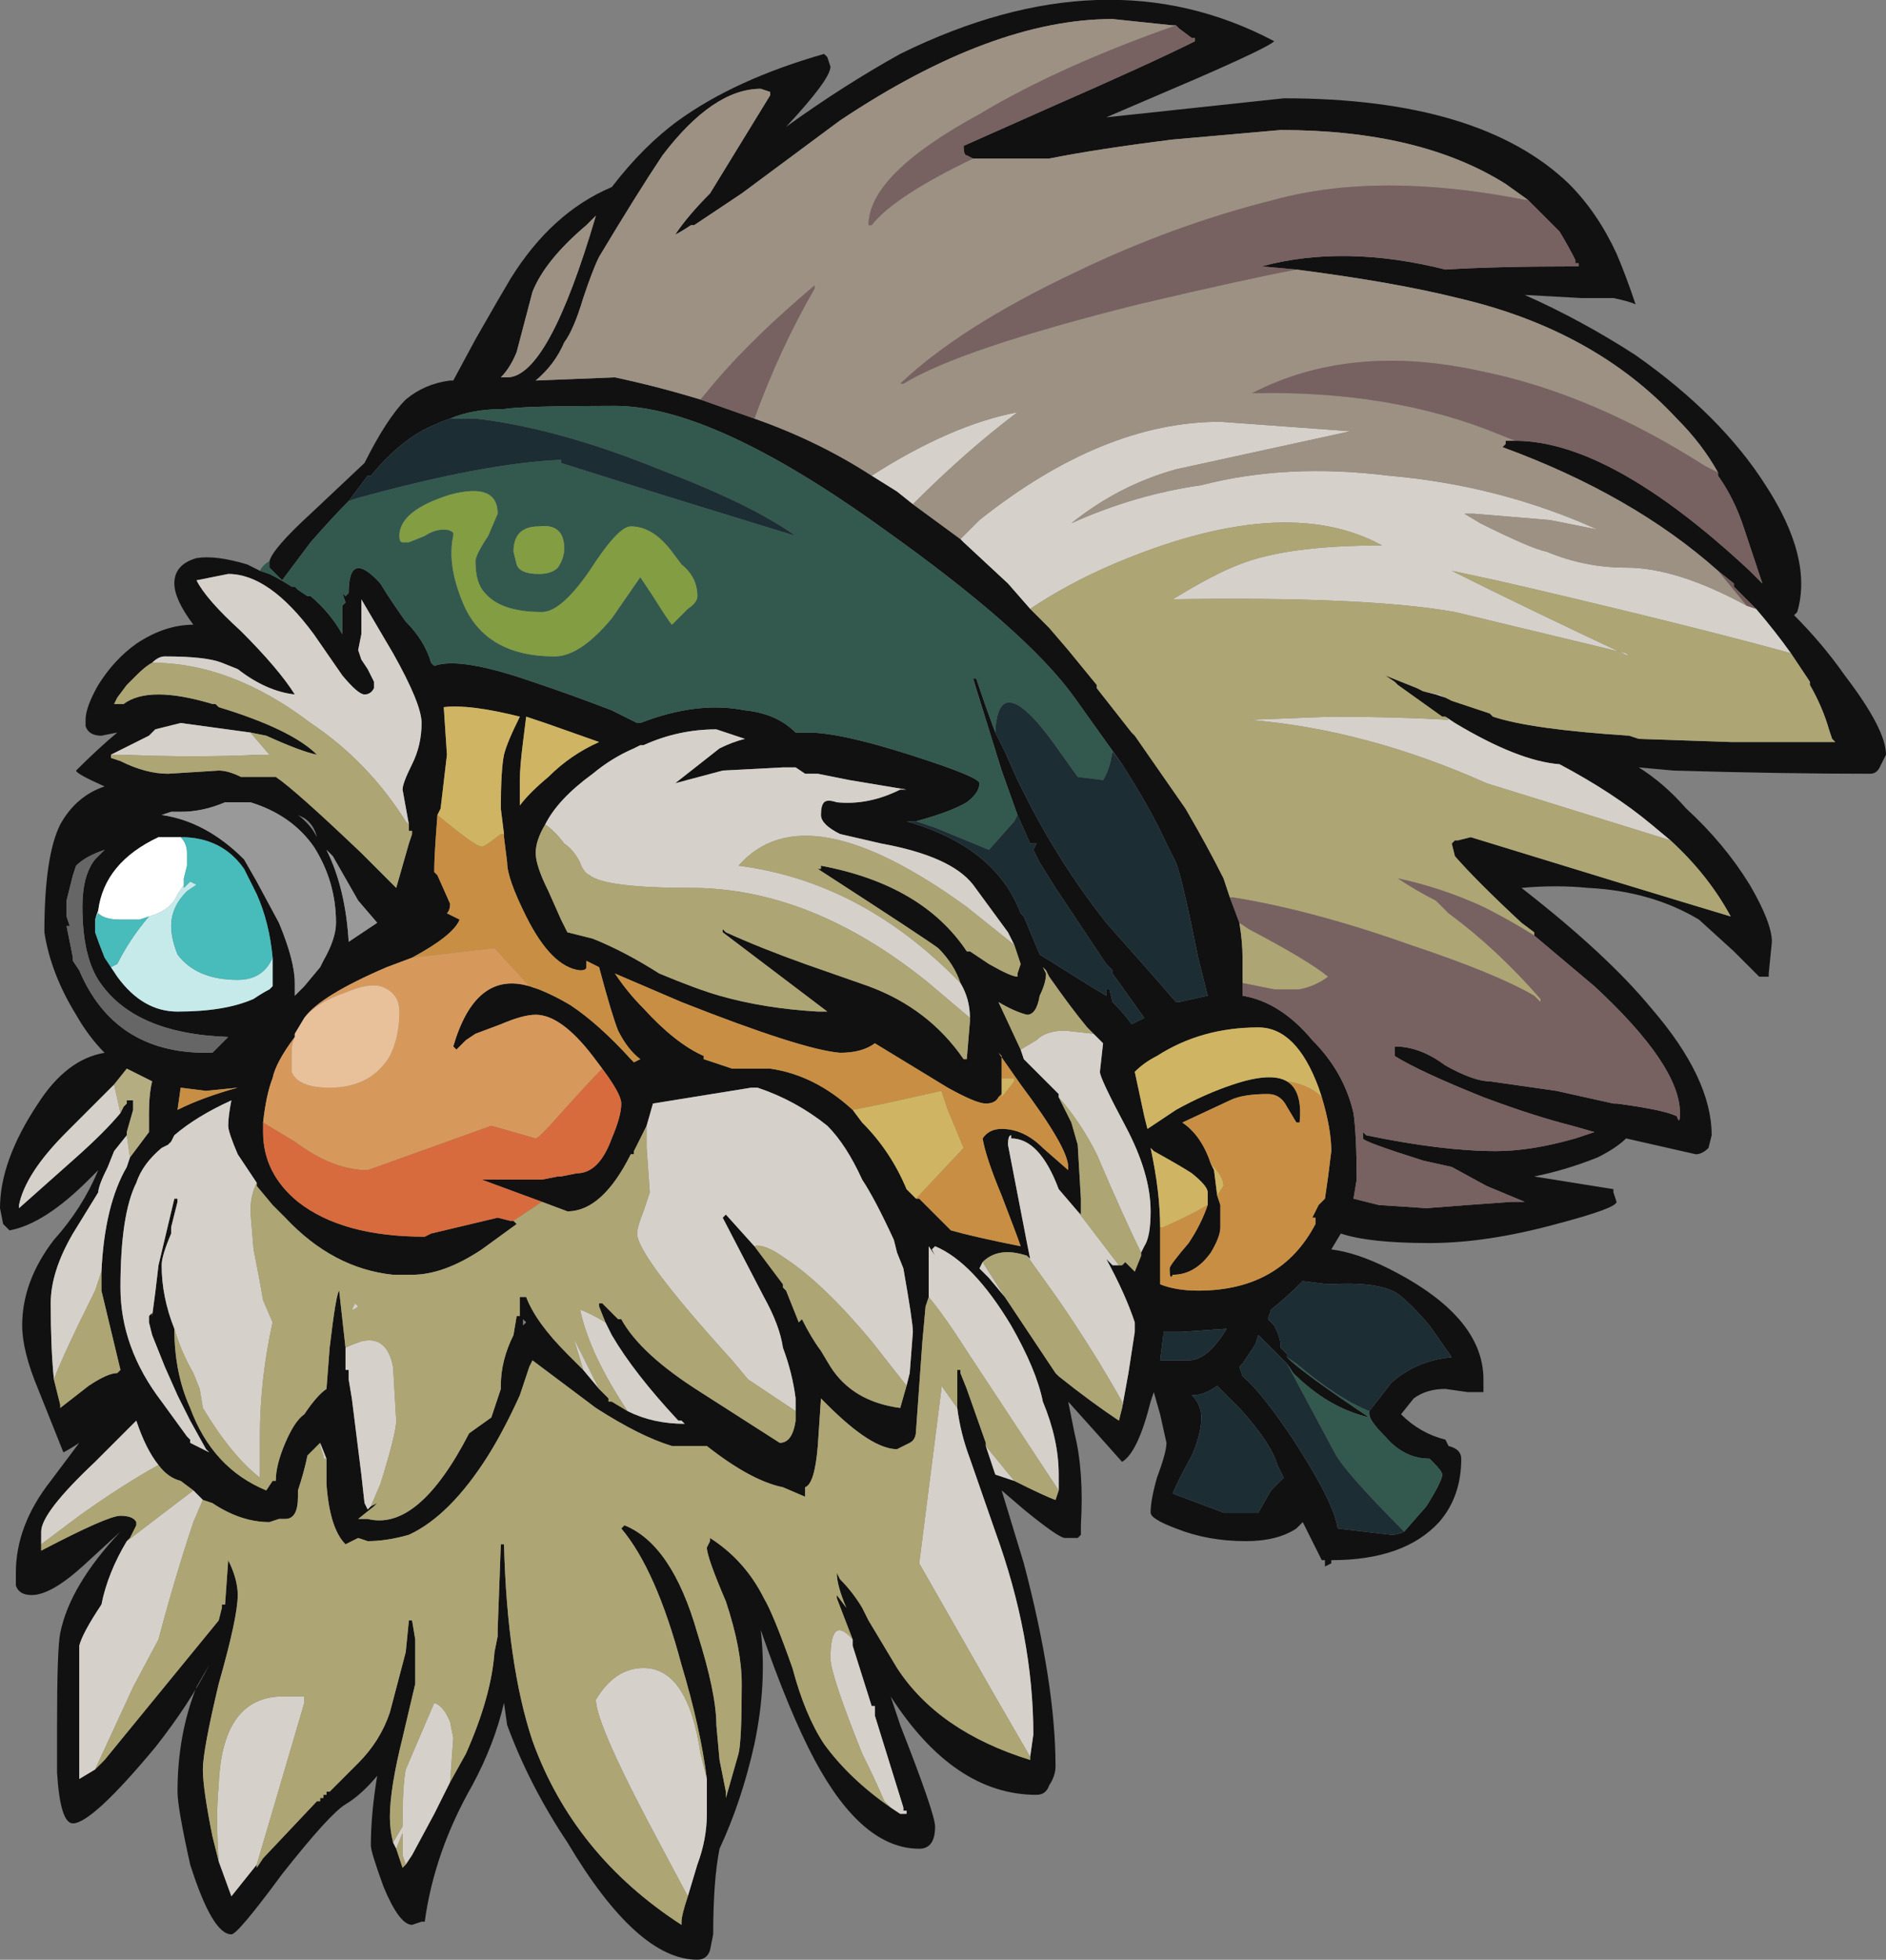 <?xml version="1.0" encoding="UTF-8" standalone="no"?>
<svg xmlns:ffdec="https://www.free-decompiler.com/flash" xmlns:xlink="http://www.w3.org/1999/xlink" ffdec:objectType="shape" height="30.9px" width="29.75px" xmlns="http://www.w3.org/2000/svg">
  <rect width="100%" height="100%" fill="#808080" stroke="none"/>
  <g transform="matrix(1.0, 0.0, 0.0, 1.0, 1.55, 3.65)">
    <path d="M7.7 -0.1 Q7.05 0.45 6.85 0.95 L6.6 1.9 Q6.5 2.15 6.35 2.3 L6.45 2.3 Q7.1 2.3 7.85 -0.25 L7.7 -0.1 M17.0 -3.25 L16.95 -3.25 16.0 -3.35 Q14.1 -3.35 11.7 -1.75 L10.15 -0.6 Q9.7 -0.3 9.4 -0.1 L9.35 -0.1 Q9.2 0.0 9.1 0.05 9.3 -0.25 9.65 -0.6 L10.6 -2.15 10.6 -2.2 10.45 -2.25 Q9.7 -2.25 8.9 -1.2 8.5 -0.6 7.9 0.4 7.8 0.6 7.65 1.05 7.5 1.55 7.35 1.75 7.2 2.1 6.9 2.35 L8.15 2.3 Q8.85 2.45 9.5 2.65 L10.35 2.95 Q11.35 3.3 12.2 3.85 L12.6 4.1 12.85 4.3 13.6 4.85 13.65 4.9 14.35 5.55 14.7 5.95 15.0 6.25 15.3 6.6 15.75 7.15 15.75 7.2 16.3 7.9 16.35 7.95 17.15 9.1 Q17.5 9.7 17.75 10.2 L17.85 10.5 18.0 10.9 Q18.05 11.2 18.05 11.45 L18.05 11.85 18.05 12.05 Q18.65 12.15 19.15 12.75 19.65 13.25 19.8 13.9 19.85 14.25 19.85 14.95 L19.8 15.25 20.2 15.35 20.95 15.4 21.6 15.35 22.3 15.3 22.5 15.3 21.9 15.05 21.35 14.75 20.9 14.65 Q19.95 14.35 19.95 14.3 19.95 14.15 19.95 14.2 L20.0 14.25 Q21.2 14.5 22.05 14.5 22.6 14.5 23.3 14.3 L23.6 14.2 23.25 14.1 Q22.65 13.95 21.85 13.65 20.85 13.25 20.45 13.0 L20.45 12.85 Q20.85 12.85 21.25 13.15 21.7 13.4 21.95 13.4 L23.0 13.55 23.9 13.75 23.95 13.75 Q24.7 13.85 24.9 13.95 24.95 14.1 24.95 13.9 24.95 13.15 23.6 11.9 L22.65 11.1 22.65 11.05 22.45 10.9 Q21.75 10.25 21.4 9.85 L21.35 9.65 21.4 9.6 21.45 9.6 21.65 9.55 Q24.25 10.35 25.75 10.8 25.4 10.15 24.8 9.6 L24.5 9.35 Q23.9 8.85 23.05 8.4 22.4 8.35 21.4 7.75 L21.25 7.65 21.2 7.65 20.5 7.15 20.45 7.1 20.3 7.0 20.8 7.2 20.9 7.25 21.1 7.3 21.25 7.35 21.35 7.4 21.95 7.6 22.0 7.65 Q22.6 7.85 24.15 7.95 L24.3 8.0 25.75 8.05 27.4 8.05 27.35 8.0 27.3 7.85 Q27.2 7.5 27.0 7.15 L27.0 7.1 26.7 6.65 Q26.45 6.3 26.15 5.95 L25.8 5.6 25.8 5.55 25.55 5.35 Q24.2 4.15 22.15 3.4 L22.2 3.35 22.2 3.3 22.35 3.3 Q23.85 3.3 26.05 5.35 L26.25 5.55 25.95 4.65 Q25.8 4.2 25.55 3.85 L25.55 3.8 Q25.3 3.35 24.9 2.95 23.6 1.55 21.45 1.05 20.45 0.8 18.9 0.6 L18.35 0.55 Q19.65 0.2 21.25 0.6 22.05 0.55 23.35 0.55 L23.35 0.5 23.3 0.5 23.3 0.45 Q23.2 0.25 23.05 0.0 22.85 -0.2 22.6 -0.45 L22.55 -0.5 22.2 -0.75 Q20.85 -1.6 18.65 -1.6 L16.95 -1.45 Q15.75 -1.3 15.0 -1.15 L13.8 -1.15 13.7 -1.2 Q13.65 -1.2 13.65 -1.35 L15.0 -1.95 Q16.6 -2.65 17.3 -3.0 L17.3 -3.05 17.25 -3.05 17.05 -3.2 17.0 -3.25 M2.7 5.2 Q2.75 5.0 3.35 4.45 L4.2 3.65 Q4.55 2.95 4.85 2.65 5.15 2.4 5.55 2.35 L5.6 2.35 5.95 1.7 Q6.35 1.0 6.5 0.75 7.15 -0.3 8.1 -0.7 8.6 -1.35 9.15 -1.75 10.05 -2.4 11.45 -2.8 L11.5 -2.75 11.55 -2.6 Q11.55 -2.4 10.85 -1.65 11.75 -2.3 12.65 -2.8 15.9 -4.4 18.55 -3.0 18.45 -2.9 17.3 -2.4 L15.9 -1.8 18.7 -2.1 Q21.8 -2.1 23.2 -0.75 23.65 -0.3 23.95 0.35 24.1 0.7 24.25 1.15 24.15 1.1 23.9 1.05 23.6 1.05 23.5 1.05 L23.4 1.05 22.5 1.0 Q23.4 1.4 24.25 1.95 25.6 2.9 26.3 4.0 27.05 5.15 26.8 6.0 L26.75 6.05 Q27.2 6.5 27.55 7.0 28.2 7.85 28.2 8.25 L28.1 8.45 Q28.05 8.55 27.95 8.55 26.55 8.55 24.85 8.5 L24.3 8.45 Q24.7 8.7 25.05 9.1 25.65 9.65 26.05 10.3 26.4 10.9 26.4 11.2 L26.35 11.7 26.35 11.75 26.2 11.75 25.8 11.35 25.25 10.85 Q24.5 10.4 23.5 10.35 23.0 10.3 22.45 10.35 23.8 11.4 24.5 12.25 25.45 13.35 25.45 14.25 L25.4 14.45 Q25.3 14.55 25.2 14.55 L24.1 14.3 Q23.95 14.45 23.65 14.6 23.15 14.8 22.65 14.9 L23.9 15.1 23.9 15.15 23.95 15.3 Q23.95 15.4 23.0 15.65 21.9 15.95 21.0 15.95 20.05 15.95 19.6 15.8 L19.45 16.05 Q19.85 16.1 20.35 16.35 21.85 17.1 21.85 18.1 21.85 18.35 21.85 18.3 L21.6 18.3 21.25 18.25 Q20.95 18.25 20.75 18.4 L20.55 18.65 Q20.85 18.95 21.25 19.05 L21.3 19.15 Q21.5 19.2 21.5 19.35 21.5 19.95 21.15 20.35 20.6 20.95 19.45 20.95 L19.45 21.0 19.35 21.05 19.35 20.95 19.3 20.95 19.0 20.35 18.9 20.45 Q18.6 20.65 18.1 20.65 17.5 20.65 17.0 20.45 16.6 20.3 16.6 20.2 16.6 20.0 16.7 19.65 16.85 19.25 16.85 19.1 L16.75 18.65 16.65 18.3 16.6 18.45 Q16.4 19.25 16.15 19.4 15.75 18.95 15.3 18.45 L15.4 18.95 Q15.55 19.55 15.5 20.4 L15.5 20.55 15.45 20.6 15.25 20.6 Q15.15 20.6 14.6 20.15 L14.25 19.85 14.6 21.0 Q15.1 22.9 15.1 24.2 15.1 24.35 15.0 24.5 14.95 24.65 14.8 24.65 13.5 24.65 12.5 23.1 L12.65 23.55 Q13.2 24.95 13.2 25.15 13.2 25.5 12.95 25.5 12.05 25.5 11.3 24.1 10.9 23.35 10.45 22.05 10.55 22.9 10.35 23.85 10.15 24.75 9.8 25.5 9.7 26.0 9.7 26.85 L9.65 27.1 Q9.6 27.25 9.45 27.25 8.5 27.25 7.4 25.4 6.8 24.5 6.45 23.55 L6.4 23.2 Q6.25 23.85 5.9 24.5 5.3 25.55 5.15 26.65 L5.1 26.65 4.95 26.7 Q4.75 26.7 4.5 26.1 4.3 25.55 4.3 25.45 4.3 24.95 4.4 24.35 4.15 24.65 3.9 24.8 3.65 24.95 2.9 25.9 2.2 26.85 2.1 26.85 1.8 26.85 1.45 25.75 1.25 24.85 1.25 24.6 1.25 23.7 1.55 22.95 L1.75 22.6 Q1.45 23.2 0.9 23.9 -0.1 25.1 -0.4 25.1 -0.6 25.1 -0.65 24.3 L-0.65 23.55 Q-0.65 22.35 -0.6 22.1 -0.45 21.35 0.35 20.5 L-0.25 21.05 Q-0.75 21.5 -1.05 21.5 -1.25 21.5 -1.3 21.35 L-1.3 21.15 Q-1.3 20.4 -0.75 19.7 L-0.3 19.1 Q-0.45 19.2 -0.55 19.25 L-0.95 18.25 Q-1.2 17.65 -1.2 17.25 -1.2 16.55 -0.7 15.9 -0.25 15.4 0.0 14.8 L-0.15 14.95 Q-0.85 15.65 -1.4 15.75 L-1.5 15.65 -1.55 15.4 Q-1.55 14.65 -0.95 13.75 -0.5 13.05 0.1 12.95 -0.15 12.7 -0.35 12.35 -0.75 11.7 -0.85 11.05 -0.85 9.85 -0.6 9.35 -0.35 8.9 0.1 8.75 -0.35 8.55 -0.35 8.5 0.0 8.15 0.3 7.9 L0.05 7.95 Q-0.15 7.95 -0.2 7.8 L-0.2 7.7 Q-0.2 7.5 0.0 7.15 0.25 6.75 0.6 6.5 1.05 6.2 1.5 6.2 1.2 5.8 1.2 5.55 1.2 5.25 1.55 5.15 1.85 5.1 2.35 5.25 L2.55 5.35 2.7 5.4 Q2.9 5.5 3.05 5.6 L3.1 5.6 3.15 5.65 3.3 5.75 3.35 5.75 Q3.65 6.0 3.85 6.35 L3.85 5.9 3.9 5.85 3.85 5.7 3.9 5.75 3.95 5.7 Q3.95 5.0 4.45 5.55 4.6 5.8 4.85 6.15 5.15 6.45 5.25 6.8 L5.3 6.85 Q5.7 6.7 6.85 7.1 7.45 7.3 8.1 7.55 L8.5 7.75 8.55 7.75 Q9.45 7.4 10.2 7.55 10.7 7.6 11.0 7.9 L11.2 7.9 Q11.7 7.9 12.8 8.25 13.9 8.6 13.9 8.7 13.9 8.85 13.7 9.0 13.45 9.15 12.9 9.3 L12.75 9.3 Q14.15 9.7 14.55 10.75 L14.6 10.8 14.85 11.4 15.65 11.9 15.9 12.05 15.9 11.95 15.95 11.95 16.0 12.15 Q16.2 12.35 16.3 12.5 16.4 12.45 16.5 12.4 L16.0 11.7 16.0 11.65 15.9 11.55 15.1 10.35 14.85 9.95 14.75 9.75 14.8 9.65 14.7 9.65 14.5 9.2 14.25 8.5 13.8 7.05 13.85 7.05 Q14.0 7.5 14.15 7.9 L14.3 8.2 14.5 8.65 14.6 8.85 Q15.15 9.95 15.9 10.9 16.7 11.8 17.0 12.15 L17.05 12.15 17.5 12.05 17.35 11.45 Q17.1 10.2 17.0 9.95 L16.85 9.65 Q16.6 9.1 16.15 8.4 L15.4 7.35 Q14.65 6.3 12.4 4.7 9.7 2.75 8.15 2.75 6.7 2.75 6.4 2.8 5.9 2.8 5.55 2.95 5.4 3.0 5.3 3.05 4.8 3.25 4.3 3.85 L4.25 3.85 3.95 4.25 Q3.7 4.5 3.35 4.9 L2.9 5.5 2.7 5.3 2.7 5.2 M14.45 11.25 L14.35 11.05 13.8 10.3 Q13.45 9.85 12.35 9.65 L11.7 9.5 Q11.4 9.35 11.4 9.2 11.4 9.05 11.45 9.0 11.5 8.95 11.65 9.0 12.15 9.05 12.65 8.8 L12.75 8.8 11.85 8.65 11.35 8.55 11.15 8.55 11.0 8.45 10.8 8.45 9.85 8.5 9.1 8.7 9.8 8.15 Q10.0 8.05 10.2 8.0 9.9 7.9 9.75 7.85 9.15 7.85 8.6 8.1 L8.55 8.1 8.45 8.15 Q8.1 8.3 7.8 8.55 7.25 8.95 7.05 9.35 6.9 9.6 6.9 9.8 6.9 10.0 7.1 10.4 L7.3 10.85 7.4 11.05 7.8 11.15 Q8.3 11.35 8.85 11.7 9.45 11.95 9.8 12.05 10.5 12.25 11.35 12.3 L11.5 12.3 9.85 11.05 Q9.85 10.95 9.85 11.0 L9.9 11.05 Q10.45 11.3 11.15 11.55 L12.15 11.9 Q13.1 12.25 13.65 13.05 L13.7 13.05 13.75 12.45 13.75 12.4 Q13.75 12.1 13.6 11.85 13.5 11.55 13.25 11.3 13.05 11.15 11.35 10.05 L11.4 10.05 11.4 10.0 Q13.0 10.3 13.7 11.35 L13.75 11.35 14.05 11.55 Q14.4 11.75 14.5 11.75 L14.5 11.7 14.55 11.55 14.45 11.25 M12.9 15.25 L12.95 15.25 13.45 15.75 Q13.8 15.85 14.55 16.0 14.5 15.85 14.25 15.2 14.0 14.6 13.95 14.3 14.05 14.15 14.25 14.15 14.6 14.15 14.9 14.45 L15.3 14.8 Q15.3 15.0 15.3 14.75 15.3 14.45 14.55 13.45 L14.2 12.95 14.25 13.0 14.25 13.35 14.25 13.6 14.2 13.65 Q14.15 13.75 14.0 13.75 13.85 13.75 13.4 13.5 L12.25 12.8 Q12.05 12.95 11.7 12.95 11.1 12.9 9.2 12.15 L8.15 11.7 Q8.35 12.0 8.6 12.25 9.1 12.8 9.55 13.0 L9.55 13.05 10.0 13.2 10.6 13.2 Q11.3 13.3 11.9 13.85 L12.05 14.05 Q12.5 14.5 12.75 15.1 L12.9 15.25 M15.6 12.55 Q15.35 12.25 15.0 11.75 L14.95 11.65 14.9 11.6 14.95 11.7 Q14.95 11.85 14.85 12.05 14.8 12.35 14.65 12.35 14.45 12.3 14.2 12.15 L14.55 12.9 14.6 13.05 15.15 13.6 15.15 13.65 15.35 14.05 15.45 14.4 15.5 15.25 15.5 15.5 15.45 15.45 15.15 15.1 Q14.85 14.3 14.4 14.3 L14.4 14.25 Q14.35 14.25 14.35 14.4 L14.65 15.95 14.7 16.2 14.65 16.15 Q14.2 16.0 13.95 16.25 L13.9 16.35 14.05 16.5 14.3 16.8 15.1 18.0 15.15 18.05 Q15.65 18.45 16.1 18.75 L16.15 18.55 16.25 18.0 16.35 17.35 16.35 17.2 Q16.2 16.75 15.9 16.2 L16.0 16.3 16.1 16.3 16.15 16.3 16.2 16.25 16.35 16.4 16.45 16.15 16.45 16.1 16.5 16.0 Q16.6 15.85 16.6 15.45 16.6 14.85 16.2 14.1 15.8 13.35 15.8 13.25 L15.85 12.8 15.6 12.55 M19.3 13.65 L19.25 13.5 Q18.9 12.55 18.3 12.55 17.4 12.55 16.7 13.0 16.5 13.1 16.35 13.25 L16.5 13.95 16.55 14.15 17.0 13.85 Q17.45 13.6 17.9 13.45 18.5 13.25 18.75 13.4 19.0 13.55 18.95 14.05 L18.9 14.05 18.75 13.8 Q18.65 13.6 18.45 13.6 18.05 13.6 17.85 13.7 L17.1 14.05 Q17.4 14.25 17.55 14.7 L17.6 14.8 17.65 15.2 17.7 15.35 17.7 15.7 Q17.7 15.85 17.55 16.1 17.3 16.45 16.95 16.45 16.9 16.55 16.9 16.35 16.9 16.3 17.2 15.95 17.4 15.65 17.5 15.35 L17.5 15.15 Q17.5 15.05 17.25 14.85 17.1 14.75 16.65 14.5 L16.6 14.45 Q16.75 15.15 16.75 15.7 L16.75 16.6 Q17.0 16.7 17.35 16.7 18.65 16.7 19.2 15.65 L19.2 15.55 19.15 15.55 19.25 15.35 19.35 15.25 19.4 14.9 19.45 14.5 Q19.45 14.15 19.3 13.65 M4.9 9.35 L4.8 8.8 Q4.8 8.7 4.95 8.4 5.1 8.1 5.1 7.75 5.1 7.45 4.65 6.65 L4.15 5.8 4.15 6.35 4.1 6.6 4.15 6.75 4.25 6.9 4.35 7.1 4.35 7.2 Q4.3 7.3 4.2 7.3 4.1 7.3 3.85 7.0 L3.4 6.35 Q2.7 5.4 2.05 5.4 L1.55 5.5 Q1.7 5.8 2.25 6.3 2.85 6.9 3.1 7.3 2.65 7.25 2.2 6.9 L1.95 6.8 Q1.7 6.7 1.05 6.7 0.95 6.7 0.85 6.8 0.75 6.85 0.6 7.0 L0.45 7.15 0.3 7.35 0.25 7.45 0.4 7.45 Q0.8 7.15 1.8 7.45 L1.85 7.45 1.9 7.5 Q3.05 7.85 3.45 8.25 3.2 8.2 2.65 7.95 L2.4 7.9 1.3 7.75 0.9 7.85 0.8 7.95 0.2 8.25 0.2 8.3 0.35 8.35 Q0.75 8.55 1.1 8.55 L1.9 8.5 Q2.05 8.5 2.25 8.6 L2.8 8.6 Q3.1 8.8 4.15 9.8 L4.7 10.35 4.9 9.65 4.95 9.5 4.95 9.45 4.9 9.45 4.9 9.35 M6.4 9.5 L6.35 9.1 Q6.35 8.5 6.4 8.25 6.45 8.05 6.65 7.65 5.85 7.45 5.45 7.5 L5.5 8.25 5.4 9.1 5.35 9.2 Q5.3 9.85 5.3 10.05 L5.3 10.1 5.35 10.15 5.55 10.6 Q5.55 10.7 5.5 10.75 L5.7 10.85 Q5.6 11.1 4.95 11.45 L4.55 11.6 Q3.5 12.05 3.25 12.4 L3.1 12.65 3.1 12.7 Q2.8 13.1 2.75 13.35 2.65 13.6 2.6 14.05 L2.6 14.2 Q2.6 14.85 3.15 15.3 3.85 15.85 5.15 15.85 L5.25 15.8 6.3 15.55 6.5 15.6 6.55 15.6 6.6 15.65 6.05 16.05 Q5.45 16.45 4.95 16.45 L4.65 16.45 Q3.7 16.35 2.95 15.55 L2.75 15.35 2.5 15.05 2.5 15.0 2.2 14.55 Q2.05 14.2 2.05 14.1 2.05 13.95 2.1 13.7 1.55 13.95 1.2 14.25 L1.15 14.35 1.1 14.4 1.0 14.45 Q0.7 14.7 0.6 15.0 0.35 15.5 0.35 16.65 0.35 17.6 1.0 18.45 L1.4 19.0 1.45 19.05 1.45 19.1 1.75 19.25 1.7 19.2 1.45 18.75 1.25 18.35 1.05 17.9 0.85 17.4 0.8 17.2 0.8 17.1 0.85 17.05 0.85 17.1 Q0.9 16.75 0.95 16.3 L1.2 15.25 1.25 15.25 1.25 15.3 Q1.2 15.5 1.15 15.7 L1.15 15.8 Q1.0 16.15 1.0 16.3 1.0 16.8 1.2 17.3 1.2 18.0 1.45 18.55 1.8 19.5 2.65 19.85 L2.75 19.7 2.8 19.7 Q2.8 19.45 2.95 19.1 3.1 18.75 3.25 18.65 3.45 18.35 3.6 18.25 L3.65 17.6 Q3.75 16.75 3.8 16.7 L3.9 17.6 3.9 17.95 3.95 17.95 3.95 18.1 4.0 18.4 4.15 19.6 4.2 20.05 4.25 20.15 4.3 20.1 4.4 20.05 4.35 20.1 4.1 20.3 4.25 20.3 Q5.05 20.5 5.85 18.95 L6.2 18.7 6.35 18.25 6.35 18.2 Q6.35 17.8 6.55 17.4 L6.6 17.1 6.65 17.1 6.65 16.8 6.75 16.8 Q6.9 17.2 7.4 17.7 L7.65 17.95 7.9 18.25 8.05 18.4 8.05 18.45 8.1 18.45 8.35 18.6 Q8.75 18.8 9.25 18.8 L9.2 18.75 9.15 18.75 Q8.45 18.0 8.1 17.4 L8.0 17.2 7.9 16.95 7.9 16.9 7.95 16.9 8.2 17.15 8.25 17.15 Q8.55 17.7 9.5 18.3 L10.75 19.1 Q10.95 19.1 11.0 18.75 L11.0 18.6 11.0 18.4 Q10.95 18.0 10.8 17.6 10.75 17.25 10.5 16.8 L9.85 15.55 9.9 15.5 10.35 16.0 10.8 16.6 10.8 16.65 10.85 16.7 Q10.95 16.95 11.05 17.2 L11.1 17.15 Q11.25 17.45 11.4 17.65 L11.55 17.9 Q11.9 18.45 12.65 18.55 L12.75 18.2 12.8 18.0 12.85 17.35 Q12.85 17.2 12.7 16.35 L12.6 16.1 12.55 15.9 Q12.25 15.25 12.05 14.95 11.8 14.4 11.5 14.1 11.0 13.7 10.4 13.5 L10.3 13.5 8.75 13.75 8.65 14.1 8.45 14.5 8.45 14.55 8.4 14.55 Q7.95 15.45 7.4 15.45 L7.0 15.3 6.05 14.95 7.0 14.95 7.25 14.9 7.3 14.9 7.55 14.85 Q7.9 14.85 8.1 14.3 8.25 13.95 8.25 13.75 8.25 13.6 7.95 13.2 L7.8 13.0 Q7.3 12.35 6.9 12.35 6.7 12.35 6.35 12.5 L5.95 12.65 5.8 12.75 5.65 12.9 5.6 12.85 Q5.95 11.65 6.8 11.9 L6.95 11.95 Q7.2 12.05 7.45 12.2 7.9 12.5 8.4 13.05 L8.45 13.1 8.55 13.05 Q8.35 12.9 8.2 12.6 8.1 12.35 7.9 11.6 L7.7 11.5 7.7 11.6 Q7.7 11.65 7.6 11.65 7.15 11.6 6.75 10.8 6.45 10.2 6.45 9.95 L6.4 9.55 6.4 9.5 M3.6 9.75 Q3.9 10.35 3.95 11.2 L4.4 10.9 4.1 10.55 3.7 9.85 3.6 9.75 M3.25 9.25 L3.15 9.2 Q3.35 9.35 3.45 9.55 3.4 9.35 3.25 9.25 M1.2 9.15 L1.15 9.15 1.0 9.2 Q1.7 9.3 2.3 9.9 L2.5 10.25 2.85 10.9 Q3.1 11.5 3.1 11.85 L3.1 12.05 3.25 11.9 3.5 11.6 3.55 11.5 Q3.75 11.15 3.75 10.9 3.75 10.25 3.4 9.7 3.05 9.2 2.4 9.0 L2.0 9.0 Q1.65 9.15 1.3 9.15 L1.2 9.15 M1.3 9.55 L0.95 9.55 Q0.1 9.95 0.0 10.7 L-0.05 10.85 -0.05 11.05 Q0.0 11.2 0.1 11.45 L0.3 11.75 Q0.7 12.3 1.25 12.3 2.0 12.3 2.45 12.1 2.6 12.0 2.7 11.95 L2.75 11.9 2.75 11.45 Q2.7 10.9 2.5 10.45 L2.3 10.05 Q1.95 9.55 1.3 9.55 M0.35 13.9 L0.4 13.8 0.45 13.75 0.45 13.7 0.55 13.7 0.55 13.85 0.45 14.2 0.45 14.25 0.25 14.5 0.15 14.75 Q0.0 15.05 0.0 15.15 L-0.4 15.8 Q-0.75 16.4 -0.75 16.9 -0.75 17.6 -0.7 18.1 L-0.6 18.5 -0.6 18.55 -0.15 18.2 Q0.15 18.0 0.3 18.0 L0.35 17.95 0.05 16.7 0.05 16.4 Q0.1 15.35 0.45 14.75 L0.5 14.6 0.8 14.2 0.8 13.9 Q0.8 13.6 0.85 13.4 L0.45 13.2 0.25 13.45 -0.5 14.2 Q-1.15 14.85 -1.25 15.35 L-1.25 15.4 -0.35 14.6 Q0.1 14.2 0.35 13.9 M0.3 18.0 L0.3 18.0 M1.25 13.85 Q1.65 13.65 2.2 13.5 L1.7 13.55 1.3 13.5 1.25 13.85 M1.8 12.95 L2.05 12.7 Q0.55 12.65 0.0 11.8 -0.25 11.4 -0.25 10.65 -0.25 10.15 -0.05 9.9 L0.1 9.75 Q-0.2 9.85 -0.35 10.0 L-0.4 10.15 -0.5 10.55 -0.5 10.6 -0.5 10.8 -0.45 10.95 -0.5 10.95 -0.4 11.45 -0.4 11.5 -0.3 11.65 Q0.25 12.95 1.7 12.95 L1.8 12.95 M6.75 7.65 L6.7 8.05 Q6.65 8.45 6.65 8.65 L6.65 9.05 Q6.8 8.85 7.1 8.6 7.45 8.25 7.9 8.05 L7.05 7.75 6.75 7.65 M6.7 17.15 L6.7 17.25 6.75 17.2 6.7 17.15 M13.1 16.8 L13.05 16.95 13.0 17.5 12.9 18.9 Q12.9 19.05 12.8 19.1 L12.6 19.2 Q12.2 19.2 11.5 18.5 L11.4 18.4 11.35 19.15 Q11.3 19.75 11.15 19.8 L11.15 19.95 10.8 19.8 Q10.3 19.7 9.6 19.15 L9.05 19.15 Q8.55 19.0 7.85 18.55 L6.85 17.8 6.8 17.9 6.65 18.35 Q6.4 18.9 6.15 19.3 5.55 20.25 4.9 20.55 4.55 20.65 4.25 20.65 L4.1 20.6 3.9 20.7 Q3.65 20.45 3.6 19.75 L3.6 19.35 3.5 19.1 3.5 19.15 3.5 19.1 3.3 19.3 Q3.25 19.55 3.15 19.85 L3.15 19.95 Q3.15 20.3 2.95 20.3 L2.85 20.3 2.7 20.35 Q2.25 20.35 1.8 20.05 L1.65 20.0 1.5 19.85 1.3 19.7 Q1.1 19.65 0.95 19.45 0.75 19.2 0.6 18.75 L-0.05 19.4 Q-0.9 20.2 -0.9 20.5 L-0.9 20.7 -0.9 20.8 Q0.15 20.25 0.35 20.25 0.55 20.25 0.6 20.35 L0.6 20.4 0.5 20.6 0.45 20.65 Q0.15 21.15 0.05 21.65 -0.25 22.1 -0.3 22.3 L-0.3 24.4 -0.05 24.25 0.1 24.1 1.9 21.9 1.95 21.7 1.95 21.65 2.0 21.65 2.05 20.95 Q2.2 21.25 2.2 21.5 2.2 21.85 1.9 22.9 1.65 23.95 1.65 24.25 1.65 24.55 1.8 25.3 L1.9 25.7 2.1 26.25 2.5 25.75 2.5 25.8 2.6 25.65 3.45 24.75 3.5 24.75 3.5 24.7 3.55 24.7 3.55 24.65 3.6 24.65 3.6 24.6 3.65 24.6 4.1 24.15 Q4.45 23.8 4.6 23.35 L4.85 22.4 4.9 21.9 4.95 21.9 5.0 22.2 5.0 22.9 4.8 23.75 Q4.6 24.55 4.6 25.0 4.6 25.2 4.65 25.4 L4.7 25.5 4.8 25.8 4.85 25.75 4.95 25.6 5.3 24.95 5.55 24.45 5.8 24.0 Q6.2 23.1 6.25 22.4 L6.3 22.15 6.3 22.05 6.35 20.7 6.4 20.7 Q6.45 22.6 6.85 23.8 7.5 25.6 9.2 26.7 L9.2 26.65 Q9.2 26.55 9.3 26.25 L9.45 25.75 Q9.6 25.35 9.6 24.95 L9.6 24.4 Q9.5 23.6 9.2 22.6 8.8 21.1 8.25 20.45 L8.3 20.4 Q9.05 20.7 9.45 22.1 9.75 23.05 9.75 23.55 L9.8 24.1 9.9 24.6 9.9 24.7 Q10.0 24.35 10.1 24.0 10.15 23.8 10.15 22.9 10.15 22.35 9.9 21.6 9.6 20.9 9.6 20.75 L9.65 20.65 9.65 20.6 Q10.2 20.95 10.5 21.55 10.65 21.8 10.95 22.65 11.15 23.4 11.45 23.85 11.85 24.4 12.5 24.85 L12.65 24.95 12.75 24.95 12.75 24.9 12.7 24.9 12.7 24.85 12.25 23.4 12.25 23.25 12.2 23.25 11.9 22.3 11.9 22.2 11.65 21.55 11.65 21.5 11.8 21.7 Q11.65 21.35 11.65 21.15 L11.7 21.25 Q11.9 21.45 12.05 21.7 L12.15 21.9 12.6 22.65 Q13.25 23.65 14.7 24.1 L14.7 24.05 14.75 23.7 Q14.75 22.15 14.15 20.5 L13.75 19.35 Q13.6 18.95 13.55 18.55 L13.55 17.95 13.6 17.95 13.6 18.0 13.7 18.25 14.0 19.1 14.0 19.15 14.15 19.6 14.45 19.7 Q14.95 19.95 15.1 20.0 L15.15 19.85 15.15 19.6 Q15.15 19.05 14.9 18.45 14.8 17.95 14.4 17.25 13.8 16.25 13.2 16.0 L13.15 16.05 13.2 16.15 13.1 16.0 13.1 16.8 M20.05 18.6 L20.4 18.15 Q20.8 17.8 21.35 17.75 L21.0 17.25 Q20.7 16.9 20.5 16.75 20.2 16.55 19.4 16.6 L19.0 16.55 Q18.75 16.8 18.5 17.0 L18.45 17.15 18.55 17.25 Q18.65 17.45 18.65 17.55 L18.65 17.6 18.75 17.7 18.75 17.75 Q19.0 18.0 20.05 18.7 19.4 18.55 18.85 18.0 L18.75 17.85 18.3 17.4 18.25 17.55 18.05 17.85 18.0 17.9 18.05 18.05 Q18.35 18.3 18.85 19.05 19.5 20.05 19.55 20.45 L20.4 20.55 Q20.5 20.55 20.6 20.5 L20.95 20.1 Q21.2 19.7 21.2 19.6 21.2 19.55 21.05 19.4 L21.0 19.35 Q20.6 19.35 20.3 19.0 20.05 18.75 20.05 18.65 L20.05 18.6 M17.65 18.2 Q17.45 18.35 17.25 18.35 17.4 18.5 17.4 18.7 17.4 18.95 17.25 19.3 17.0 19.75 16.95 19.9 L17.75 20.2 18.3 20.2 18.5 19.85 18.7 19.65 18.6 19.45 Q18.5 19.1 18.0 18.55 L17.65 18.2 M16.8 17.4 L16.75 17.8 17.2 17.8 Q17.5 17.8 17.8 17.3 L17.1 17.35 16.8 17.35 16.8 17.4" fill="#111111" fill-rule="evenodd" stroke="none"/>
    <path d="M2.55 5.35 Q2.6 5.25 2.7 5.2 L2.7 5.3 2.9 5.5 3.35 4.9 Q3.7 4.5 3.95 4.25 L4.1 4.2 Q6.1 3.65 7.3 3.6 L7.3 3.65 9.05 4.2 11.0 4.8 Q10.3 4.3 8.85 3.75 7.25 3.1 5.95 2.95 L5.55 2.95 Q5.9 2.8 6.4 2.8 6.7 2.75 8.15 2.75 9.7 2.75 12.4 4.7 14.65 6.3 15.4 7.35 L16.15 8.4 16.0 8.2 Q15.95 8.5 15.85 8.65 L15.45 8.6 15.2 8.25 Q14.2 6.8 14.15 7.9 14.0 7.5 13.85 7.05 L13.8 7.05 14.25 8.5 14.5 9.2 14.45 9.3 14.05 9.75 13.2 9.4 12.9 9.3 Q13.45 9.15 13.7 9.0 13.9 8.85 13.9 8.7 13.9 8.6 12.8 8.25 11.7 7.9 11.2 7.9 L11.0 7.9 Q10.7 7.6 10.2 7.55 9.45 7.4 8.55 7.75 L8.5 7.75 8.1 7.55 Q7.45 7.3 6.85 7.1 5.7 6.7 5.3 6.85 L5.25 6.8 Q5.15 6.45 4.85 6.15 4.6 5.8 4.45 5.55 3.95 5.0 3.95 5.7 L3.9 5.75 3.85 5.7 3.9 5.85 3.85 5.9 3.85 6.35 Q3.65 6.0 3.35 5.75 L3.3 5.75 3.15 5.65 3.1 5.6 3.05 5.6 Q2.9 5.5 2.7 5.4 L2.55 5.35 M6.15 4.8 L6.3 4.45 Q6.3 3.95 5.55 4.15 4.75 4.4 4.75 4.8 4.75 4.9 4.8 4.9 L4.9 4.9 5.15 4.8 Q5.3 4.7 5.45 4.7 5.55 4.7 5.6 4.75 L5.6 4.8 Q5.5 5.25 5.75 5.85 6.1 6.7 7.2 6.7 7.6 6.7 8.1 6.1 L8.55 5.45 8.75 5.75 Q9.0 6.15 9.05 6.2 L9.3 5.95 Q9.45 5.85 9.45 5.75 9.45 5.45 9.2 5.25 L9.05 5.05 Q8.75 4.65 8.4 4.65 8.2 4.65 7.75 5.35 7.3 6.0 7.0 6.0 6.35 6.0 6.1 5.7 5.95 5.55 5.95 5.2 5.95 5.1 6.15 4.8 M7.25 5.3 Q7.35 5.15 7.35 5.0 7.35 4.6 6.95 4.65 6.55 4.65 6.55 5.05 L6.6 5.25 Q6.65 5.4 6.95 5.4 7.15 5.4 7.25 5.3 M18.75 17.75 L18.9 17.85 Q19.55 18.4 20.05 18.6 L20.05 18.65 Q20.05 18.75 20.3 19.0 20.6 19.35 21.0 19.35 L21.05 19.4 Q21.2 19.55 21.2 19.6 21.2 19.7 20.95 20.1 L20.6 20.5 Q19.65 19.55 19.5 19.25 L18.75 17.85 18.85 18.0 Q19.4 18.55 20.05 18.7 19.0 18.0 18.75 17.75" fill="#33594e" fill-rule="evenodd" stroke="none"/>
    <path d="M12.2 3.85 Q13.45 3.05 14.5 2.85 13.7 3.45 12.85 4.3 L12.6 4.1 12.2 3.85 M13.6 4.85 L13.9 4.55 Q15.85 3.0 17.7 3.0 L19.75 3.15 17.0 3.75 Q16.1 4.0 15.35 4.6 16.35 4.15 17.4 4.0 18.75 3.65 20.35 3.85 22.1 4.0 23.65 4.7 L22.9 4.55 21.7 4.45 21.55 4.45 21.8 4.6 Q22.6 5.0 22.85 5.05 23.45 5.3 24.1 5.3 24.9 5.3 26.0 5.9 L26.15 5.95 Q26.45 6.3 26.7 6.65 25.25 6.25 22.7 5.65 L22.05 5.5 21.35 5.35 Q22.55 5.95 24.15 6.7 L24.1 6.65 21.4 6.0 Q20.0 5.75 16.9 5.8 L16.95 5.8 Q17.6 5.4 18.0 5.25 18.75 4.95 20.25 4.95 18.7 4.1 16.0 5.25 15.3 5.55 14.7 5.95 L14.35 5.55 13.65 4.9 13.6 4.85 M21.25 7.35 L21.1 7.3 20.9 7.25 21.15 7.3 21.25 7.35 M21.25 7.65 L21.4 7.75 Q22.4 8.35 23.05 8.4 23.9 8.85 24.5 9.35 L24.8 9.6 21.9 8.7 Q20.0 7.85 18.15 7.7 L19.45 7.65 Q20.45 7.65 21.3 7.7 L21.25 7.65 M7.05 9.35 Q7.25 8.95 7.8 8.55 8.1 8.3 8.45 8.15 L8.55 8.1 8.6 8.1 Q9.15 7.85 9.75 7.85 9.9 7.9 10.2 8.0 10.0 8.05 9.8 8.15 L9.1 8.7 9.85 8.5 10.8 8.45 11.0 8.45 11.15 8.55 11.35 8.55 11.85 8.65 12.75 8.8 12.65 8.8 Q12.15 9.05 11.65 9.0 11.5 8.95 11.45 9.0 11.4 9.05 11.4 9.2 11.4 9.35 11.7 9.5 L12.35 9.65 Q13.45 9.85 13.8 10.3 L14.35 11.05 14.45 11.25 13.7 10.65 Q11.15 8.8 10.1 10.0 12.05 10.25 13.6 11.85 13.75 12.1 13.75 12.4 L13.1 11.85 Q11.25 10.35 9.35 10.35 8.0 10.35 7.75 10.15 7.65 10.1 7.6 9.95 7.5 9.75 7.35 9.65 7.2 9.45 7.05 9.35 M14.55 12.9 L14.8 12.75 Q14.95 12.6 15.25 12.6 L15.7 12.65 15.6 12.55 15.85 12.8 15.8 13.25 Q15.8 13.35 16.2 14.1 16.6 14.85 16.6 15.45 16.6 15.85 16.5 16.0 L16.45 16.1 Q16.2 15.6 15.75 14.55 15.5 14.05 15.15 13.65 L15.15 13.6 14.6 13.05 14.55 12.9 M16.1 16.3 L16.0 16.3 15.9 16.2 Q16.2 16.75 16.35 17.2 L16.35 17.35 16.25 18.0 16.15 18.55 16.15 18.45 Q15.7 17.65 15.15 16.85 L14.65 16.15 14.7 16.2 14.65 15.95 14.35 14.4 Q14.35 14.25 14.4 14.25 L14.4 14.3 Q14.85 14.3 15.15 15.1 L15.45 15.45 16.1 16.3 M14.3 16.8 L14.05 16.5 13.9 16.35 13.95 16.25 14.3 16.8 M22.65 12.05 L22.75 12.15 22.65 12.05 M0.85 6.8 Q0.95 6.7 1.05 6.7 1.7 6.7 1.95 6.8 L2.2 6.9 Q2.65 7.25 3.1 7.3 2.85 6.9 2.25 6.3 1.7 5.8 1.55 5.5 L2.05 5.4 Q2.7 5.4 3.4 6.35 L3.85 7.0 Q4.1 7.3 4.2 7.3 4.3 7.3 4.35 7.2 L4.35 7.1 4.25 6.9 4.15 6.75 4.1 6.6 4.15 6.35 4.15 5.8 4.65 6.65 Q5.1 7.45 5.1 7.75 5.1 8.1 4.95 8.4 4.8 8.7 4.8 8.8 L4.9 9.35 4.85 9.3 Q4.25 8.35 3.35 7.75 2.1 6.8 0.85 6.8 M0.2 8.25 L0.8 7.95 0.9 7.85 1.3 7.75 2.4 7.9 2.7 8.25 2.55 8.25 Q1.5 8.3 0.4 8.25 L0.2 8.25 M8.65 14.1 L8.75 13.75 10.3 13.5 10.4 13.5 Q11.0 13.7 11.5 14.1 11.8 14.4 12.05 14.95 12.25 15.25 12.55 15.9 L12.6 16.1 12.7 16.35 Q12.85 17.2 12.85 17.35 L12.8 18.0 12.75 18.2 12.2 17.5 Q11.45 16.6 10.85 16.2 10.5 15.95 10.35 16.0 L9.9 15.5 9.85 15.55 10.5 16.8 Q10.75 17.25 10.8 17.6 10.95 18.0 11.0 18.4 L11.0 18.6 10.25 18.1 10.0 17.8 Q8.5 16.15 8.5 15.8 8.5 15.7 8.6 15.45 L8.7 15.15 8.65 14.45 8.65 14.1 M8.0 17.2 L8.1 17.4 Q8.45 18.0 9.15 18.75 L9.2 18.75 9.25 18.8 Q8.75 18.8 8.35 18.6 7.75 17.7 7.6 17.0 7.75 17.05 8.0 17.2 M7.9 18.25 L7.65 17.95 7.5 17.45 7.9 18.25 M4.3 20.1 L4.25 20.15 4.2 20.05 4.15 19.6 4.0 18.4 3.95 18.1 3.95 17.95 3.9 17.95 3.9 17.6 Q4.0 17.55 4.15 17.5 4.55 17.4 4.65 17.9 L4.7 18.75 Q4.7 18.95 4.45 19.75 L4.3 20.1 M1.2 17.3 Q1.0 16.8 1.0 16.3 1.0 16.15 1.15 15.8 L1.15 15.7 Q1.2 15.5 1.25 15.3 L1.25 15.25 1.2 15.25 0.95 16.3 Q0.9 16.75 0.85 17.1 L0.85 17.05 0.8 17.1 0.8 17.2 0.85 17.4 1.05 17.9 1.25 18.35 1.45 18.75 1.7 19.2 1.75 19.25 1.45 19.1 1.45 19.05 1.4 19.0 1.0 18.45 Q0.35 17.6 0.35 16.65 0.35 15.5 0.6 15.0 0.7 14.7 1.0 14.45 L1.1 14.4 1.15 14.35 1.2 14.25 Q1.55 13.95 2.1 13.7 2.05 13.95 2.05 14.1 2.05 14.2 2.2 14.55 L2.5 15.0 Q2.4 15.2 2.4 15.45 L2.45 16.05 Q2.55 16.55 2.6 16.85 L2.75 17.2 Q2.55 18.1 2.55 19.0 L2.55 19.65 Q2.1 19.3 1.65 18.55 L1.6 18.25 1.5 18.0 Q1.3 17.65 1.2 17.3 M0.35 13.9 Q0.1 14.2 -0.35 14.6 L-1.25 15.4 -1.25 15.35 Q-1.15 14.85 -0.5 14.2 L0.25 13.45 0.35 13.9 M0.5 14.6 L0.45 14.75 Q0.1 15.35 0.05 16.4 L-0.05 16.7 Q-0.55 17.7 -0.7 18.1 -0.75 17.6 -0.75 16.9 -0.75 16.4 -0.4 15.8 L0.0 15.15 Q0.0 15.05 0.15 14.75 L0.25 14.5 0.45 14.25 0.5 14.6 M0.3 18.0 L0.3 18.0 M3.6 19.35 L3.55 19.35 3.55 19.3 3.5 19.15 3.5 19.1 3.6 19.35 M1.65 20.0 L1.5 20.35 Q1.2 21.25 0.95 22.2 L0.55 22.95 -0.05 24.25 -0.3 24.4 -0.3 22.3 Q-0.25 22.1 0.05 21.65 0.15 21.15 0.45 20.65 L1.5 19.85 1.65 20.0 M1.9 25.7 Q1.85 25.0 1.9 24.5 1.95 23.15 2.85 23.1 L3.25 23.1 3.25 23.2 2.5 25.75 2.1 26.25 1.9 25.7 M4.65 25.4 L4.8 25.15 4.8 25.1 Q4.8 24.5 4.85 24.25 L5.3 23.2 Q5.45 23.25 5.55 23.5 L5.6 23.75 5.55 24.45 5.3 24.95 4.95 25.6 4.85 25.75 4.8 25.6 Q4.8 25.55 4.8 25.25 L4.7 25.5 4.65 25.4 M9.3 26.25 L8.9 25.5 Q7.85 23.55 7.85 23.15 8.15 22.65 8.6 22.65 9.3 22.65 9.5 24.0 L9.6 24.4 9.6 24.95 Q9.6 25.35 9.45 25.75 L9.3 26.25 M12.5 24.85 L12.4 24.75 Q12.25 24.4 12.05 24.0 11.55 22.75 11.55 22.5 11.55 21.8 11.9 22.2 L11.9 22.3 12.2 23.25 12.25 23.25 12.25 23.4 12.7 24.85 12.7 24.9 12.75 24.9 12.75 24.95 12.65 24.95 12.5 24.85 M14.7 24.05 L14.15 23.1 12.95 21.0 13.3 18.25 13.3 18.2 13.55 18.55 Q13.6 18.95 13.75 19.35 L14.15 20.5 Q14.75 22.15 14.75 23.7 L14.7 24.05 M14.0 19.15 L14.45 19.7 14.15 19.6 14.0 19.15 M15.15 19.85 L13.7 17.65 Q13.35 17.1 13.1 16.8 L13.1 16.0 13.2 16.15 13.15 16.05 13.2 16.0 Q13.8 16.25 14.4 17.25 14.8 17.95 14.9 18.45 15.15 19.05 15.15 19.6 L15.15 19.85 M4.1 16.95 Q4.05 17.0 4.0 17.0 L4.05 16.9 4.1 16.95 M0.95 19.45 Q0.4 19.75 -0.3 20.25 L-0.9 20.7 -0.9 20.5 Q-0.9 20.2 -0.05 19.4 L0.6 18.75 Q0.75 19.2 0.95 19.45" fill="#d5d0ca" fill-rule="evenodd" stroke="none"/>
    <path d="M3.6 9.75 L3.7 9.85 4.1 10.55 4.4 10.9 3.95 11.2 Q3.9 10.35 3.6 9.75 M1.2 9.15 L1.3 9.15 Q1.65 9.15 2.0 9.0 L2.4 9.0 Q3.05 9.2 3.4 9.7 3.75 10.25 3.75 10.9 3.75 11.15 3.55 11.5 L3.5 11.6 3.25 11.9 3.1 12.05 3.1 11.85 Q3.1 11.5 2.85 10.9 L2.5 10.25 2.3 9.9 Q1.7 9.3 1.0 9.2 L1.15 9.15 1.2 9.15" fill="#999999" fill-rule="evenodd" stroke="none"/>
    <path d="M1.8 12.95 L1.7 12.95 Q0.25 12.95 -0.3 11.65 L-0.4 11.5 -0.4 11.45 -0.5 10.95 -0.45 10.95 -0.5 10.8 -0.5 10.6 -0.5 10.55 -0.4 10.15 -0.35 10.0 Q-0.2 9.85 0.1 9.75 L-0.05 9.9 Q-0.25 10.15 -0.25 10.65 -0.25 11.4 0.0 11.8 0.55 12.65 2.05 12.7 L1.8 12.95" fill="#666666" fill-rule="evenodd" stroke="none"/>
    <path d="M0.0 10.7 L0.0 10.75 -0.05 10.85 0.0 10.7 M0.8 10.8 Q1.15 10.7 1.25 10.45 L1.35 10.3 1.35 10.35 1.45 10.25 1.55 10.3 1.4 10.4 Q1.15 10.65 1.15 10.95 1.15 11.15 1.25 11.4 1.55 11.8 2.2 11.8 2.6 11.8 2.75 11.45 L2.75 11.9 2.7 11.95 Q2.6 12.0 2.45 12.1 2.0 12.3 1.25 12.3 0.7 12.3 0.3 11.75 L0.1 11.45 0.2 11.6 0.3 11.55 Q0.5 11.15 0.8 10.8" fill="#c6eaea" fill-rule="evenodd" stroke="none"/>
    <path d="M0.0 10.7 Q0.1 9.95 0.95 9.55 L1.3 9.55 Q1.4 9.65 1.4 9.8 L1.4 10.0 1.35 10.2 1.35 10.3 1.25 10.45 Q1.15 10.7 0.8 10.8 L0.65 10.85 0.35 10.85 Q0.1 10.85 0.0 10.75 L0.0 10.7" fill="#ffffff" fill-rule="evenodd" stroke="none"/>
    <path d="M0.0 10.75 Q0.1 10.85 0.35 10.85 L0.65 10.85 0.8 10.8 Q0.5 11.15 0.3 11.55 L0.2 11.6 0.1 11.45 Q0.0 11.2 -0.05 11.05 L-0.05 10.85 0.0 10.75 M1.35 10.3 L1.35 10.2 1.4 10.0 1.4 9.8 Q1.4 9.65 1.3 9.55 1.95 9.55 2.3 10.05 L2.5 10.45 Q2.7 10.9 2.75 11.45 2.6 11.8 2.2 11.8 1.55 11.8 1.25 11.4 1.15 11.15 1.15 10.95 1.15 10.65 1.4 10.4 L1.55 10.3 1.45 10.25 1.35 10.35 1.35 10.3" fill="#48bbbb" fill-rule="evenodd" stroke="none"/>
    <path d="M11.9 13.85 L12.4 13.75 13.3 13.55 13.4 13.85 13.65 14.45 12.9 15.25 12.75 15.1 Q12.5 14.5 12.05 14.05 L11.9 13.85 M14.25 13.35 L14.45 13.35 14.45 13.4 14.25 13.65 14.25 13.6 14.25 13.35 M18.75 13.4 Q18.5 13.25 17.9 13.45 17.45 13.6 17.0 13.85 L16.55 14.15 16.5 13.95 16.35 13.25 Q16.5 13.1 16.7 13.0 17.4 12.55 18.3 12.55 18.9 12.55 19.25 13.5 L19.3 13.65 Q19.1 13.45 18.75 13.4 M16.75 15.7 Q16.75 15.15 16.6 14.45 L16.65 14.5 Q17.1 14.75 17.25 14.85 17.5 15.05 17.5 15.15 L17.5 15.35 Q17.25 15.5 16.8 15.7 L16.75 15.7 M17.65 15.2 L17.6 14.8 17.55 14.7 Q17.75 14.9 17.75 15.05 L17.65 15.2 M5.35 9.2 L5.4 9.1 5.5 8.25 5.45 7.5 Q5.85 7.45 6.65 7.65 6.45 8.05 6.4 8.25 6.35 8.5 6.35 9.1 L6.4 9.5 6.35 9.5 Q6.1 9.7 6.05 9.7 5.95 9.7 5.35 9.2 M6.75 7.65 L7.05 7.75 7.9 8.05 Q7.45 8.25 7.1 8.6 6.8 8.85 6.65 9.05 L6.65 8.65 Q6.65 8.45 6.7 8.05 L6.75 7.65" fill="#cfb563" fill-rule="evenodd" stroke="none"/>
    <path d="M12.9 15.25 L13.65 14.45 13.4 13.85 13.3 13.55 12.4 13.75 11.9 13.85 Q11.3 13.3 10.6 13.2 L10.0 13.2 9.55 13.05 9.55 13.0 Q9.1 12.8 8.6 12.25 8.35 12.0 8.15 11.7 L9.2 12.15 Q11.1 12.9 11.7 12.95 12.05 12.95 12.25 12.8 L13.4 13.5 Q13.85 13.75 14.0 13.75 14.15 13.75 14.2 13.65 L14.25 13.6 14.25 13.65 14.45 13.4 14.45 13.35 14.25 13.35 14.25 13.0 14.2 12.95 14.55 13.45 Q15.3 14.45 15.3 14.75 15.3 15.0 15.3 14.8 L14.9 14.45 Q14.6 14.15 14.25 14.15 14.05 14.15 13.95 14.3 14.0 14.6 14.25 15.2 14.5 15.85 14.55 16.0 13.8 15.85 13.45 15.75 L12.95 15.25 12.9 15.25 M18.75 13.4 Q19.1 13.45 19.3 13.65 19.45 14.15 19.45 14.5 L19.4 14.9 19.35 15.25 19.25 15.35 19.15 15.55 19.2 15.55 19.2 15.65 Q18.65 16.7 17.35 16.7 17.0 16.7 16.75 16.6 L16.75 15.7 16.8 15.7 Q17.25 15.5 17.5 15.35 17.4 15.65 17.2 15.95 16.9 16.3 16.9 16.35 16.9 16.55 16.95 16.45 17.3 16.45 17.55 16.1 17.7 15.85 17.7 15.7 L17.7 15.35 17.65 15.2 17.75 15.05 Q17.75 14.9 17.55 14.7 17.4 14.25 17.1 14.05 L17.85 13.7 Q18.05 13.6 18.45 13.6 18.65 13.6 18.75 13.8 L18.9 14.05 18.95 14.05 Q19.0 13.55 18.75 13.4 M5.35 9.2 Q5.95 9.7 6.05 9.7 6.1 9.7 6.35 9.5 L6.4 9.5 6.4 9.55 6.45 9.95 Q6.45 10.2 6.75 10.8 7.15 11.6 7.6 11.65 7.7 11.65 7.7 11.6 L7.7 11.5 7.9 11.6 Q8.1 12.35 8.2 12.6 8.35 12.9 8.55 13.05 L8.45 13.1 8.4 13.05 Q7.9 12.5 7.45 12.2 7.2 12.05 6.95 11.95 L6.8 11.9 6.25 11.3 4.95 11.45 Q5.6 11.1 5.7 10.85 L5.5 10.75 Q5.55 10.7 5.55 10.6 L5.35 10.15 5.3 10.1 5.3 10.05 Q5.3 9.85 5.35 9.2 M1.25 13.85 L1.3 13.5 1.7 13.55 2.2 13.5 Q1.65 13.65 1.25 13.85" fill="#c88f44" fill-rule="evenodd" stroke="none"/>
    <path d="M6.8 11.9 Q5.95 11.65 5.6 12.85 L5.65 12.9 5.8 12.75 5.95 12.65 6.35 12.5 Q6.7 12.35 6.9 12.35 7.3 12.35 7.8 13.0 L7.95 13.2 Q7.75 13.4 7.3 13.9 6.95 14.3 6.9 14.3 L6.2 14.1 4.25 14.8 Q3.7 14.8 3.1 14.35 L2.6 14.05 Q2.65 13.6 2.75 13.35 2.8 13.1 3.1 12.7 3.05 12.8 3.05 12.95 L3.05 13.25 Q3.15 13.5 3.65 13.5 4.3 13.5 4.6 13.0 4.75 12.7 4.75 12.3 4.75 12.0 4.45 11.9 4.25 11.85 3.9 12.0 3.45 12.15 3.25 12.4 3.5 12.05 4.55 11.6 L4.95 11.45 6.25 11.3 6.8 11.9" fill="#d7995b" fill-rule="evenodd" stroke="none"/>
    <path d="M7.95 13.2 Q8.25 13.6 8.25 13.75 8.25 13.95 8.1 14.3 7.9 14.85 7.55 14.85 L7.3 14.9 7.25 14.9 7.0 14.95 6.05 14.95 7.0 15.3 6.55 15.6 6.5 15.6 6.3 15.55 5.25 15.8 5.15 15.85 Q3.85 15.85 3.15 15.3 2.6 14.85 2.6 14.2 L2.6 14.05 3.1 14.35 Q3.7 14.8 4.25 14.8 L6.2 14.1 6.9 14.3 Q6.95 14.3 7.3 13.9 7.75 13.4 7.95 13.2" fill="#d76b3e" fill-rule="evenodd" stroke="none"/>
    <path d="M3.1 12.7 L3.1 12.65 3.25 12.4 Q3.45 12.15 3.9 12.0 4.25 11.85 4.45 11.9 4.75 12.0 4.75 12.3 4.75 12.7 4.6 13.0 4.3 13.5 3.65 13.5 3.15 13.5 3.05 13.25 L3.05 12.95 Q3.05 12.8 3.1 12.7" fill="#e8c19b" fill-rule="evenodd" stroke="none"/>
    <path d="M0.45 14.25 L0.45 14.2 0.55 13.85 0.55 13.7 0.45 13.7 0.45 13.75 0.4 13.8 0.35 13.9 0.25 13.45 0.45 13.2 0.85 13.4 Q0.8 13.6 0.8 13.9 L0.8 14.2 0.5 14.6 0.45 14.25" fill="#b5ad82" fill-rule="evenodd" stroke="none"/>
    <path d="M14.7 5.95 Q15.3 5.55 16.0 5.25 18.7 4.1 20.25 4.95 18.75 4.95 18.0 5.25 17.6 5.4 16.95 5.8 L16.9 5.8 Q20.0 5.75 21.4 6.0 L24.1 6.65 24.15 6.7 Q22.55 5.95 21.35 5.35 L22.05 5.5 22.7 5.65 Q25.25 6.25 26.7 6.65 L27.0 7.1 27.0 7.15 Q27.2 7.5 27.3 7.85 L27.35 8.0 27.4 8.05 25.75 8.05 24.3 8.0 24.15 7.95 Q22.6 7.85 22.0 7.65 L21.95 7.6 21.35 7.4 21.25 7.35 21.15 7.3 20.9 7.25 20.8 7.2 20.3 7.0 20.45 7.1 20.5 7.15 21.2 7.65 21.25 7.65 21.3 7.7 Q20.45 7.65 19.45 7.65 L18.15 7.7 Q20.0 7.85 21.9 8.7 L24.8 9.6 Q25.4 10.15 25.75 10.8 24.25 10.35 21.65 9.55 L21.45 9.6 21.4 9.6 21.35 9.65 21.4 9.85 Q21.75 10.25 22.45 10.9 L22.65 11.05 22.65 11.1 Q22.25 10.85 21.85 10.65 21.2 10.35 20.5 10.2 20.8 10.4 21.1 10.55 L21.3 10.75 Q22.05 11.3 22.75 12.1 L22.75 12.15 22.65 12.05 Q22.05 11.7 20.7 11.25 19.15 10.7 17.9 10.5 L17.85 10.5 17.75 10.2 Q17.5 9.7 17.15 9.1 L16.35 7.95 16.3 7.9 15.75 7.2 15.75 7.15 15.3 6.6 15.0 6.25 14.7 5.95 M18.05 11.85 L18.05 11.45 Q18.05 11.2 18.0 10.9 L18.15 11.0 Q19.1 11.5 19.4 11.75 19.2 11.9 18.95 11.95 L18.55 11.95 18.05 11.85 M7.05 9.35 Q7.2 9.45 7.35 9.65 7.5 9.75 7.6 9.95 7.65 10.1 7.75 10.15 8.0 10.35 9.35 10.35 11.25 10.35 13.1 11.85 L13.75 12.4 13.75 12.45 13.7 13.05 13.65 13.05 Q13.1 12.25 12.15 11.9 L11.15 11.55 Q10.45 11.3 9.9 11.05 L9.85 11.0 Q9.85 10.95 9.85 11.05 L11.5 12.3 11.35 12.3 Q10.5 12.25 9.8 12.05 9.45 11.95 8.85 11.7 8.3 11.35 7.8 11.15 L7.4 11.05 7.3 10.85 7.1 10.4 Q6.9 10.0 6.9 9.8 6.9 9.6 7.05 9.35 M13.6 11.85 Q12.05 10.25 10.1 10.0 11.15 8.8 13.7 10.65 L14.45 11.25 14.55 11.55 14.5 11.7 14.5 11.75 Q14.4 11.75 14.05 11.55 L13.75 11.35 13.7 11.35 Q13.0 10.3 11.4 10.0 L11.4 10.05 11.35 10.05 Q13.05 11.15 13.25 11.3 13.5 11.55 13.6 11.85 M14.55 12.9 L14.2 12.15 Q14.45 12.3 14.65 12.35 14.8 12.35 14.85 12.05 14.95 11.85 14.95 11.7 L14.9 11.6 14.95 11.65 15.0 11.75 Q15.35 12.25 15.6 12.55 L15.7 12.65 15.25 12.6 Q14.95 12.6 14.8 12.75 L14.55 12.9 M16.45 16.1 L16.45 16.15 16.35 16.4 16.2 16.25 16.15 16.3 16.1 16.3 15.45 15.45 15.5 15.5 15.5 15.25 15.45 14.4 15.35 14.05 15.15 13.65 Q15.5 14.05 15.75 14.55 16.2 15.6 16.45 16.1 M16.15 18.55 L16.1 18.75 Q15.65 18.45 15.15 18.05 L15.1 18.0 14.3 16.8 13.95 16.25 Q14.2 16.0 14.65 16.15 L15.15 16.85 Q15.7 17.65 16.15 18.45 L16.15 18.55 M0.85 6.8 Q2.1 6.8 3.35 7.75 4.25 8.35 4.85 9.3 L4.9 9.35 4.9 9.45 4.95 9.45 4.95 9.5 4.9 9.65 4.7 10.35 4.15 9.8 Q3.1 8.8 2.8 8.6 L2.25 8.6 Q2.05 8.5 1.9 8.5 L1.1 8.55 Q0.75 8.55 0.35 8.35 L0.2 8.3 0.2 8.25 0.4 8.25 Q1.5 8.3 2.55 8.25 L2.7 8.25 2.4 7.9 2.65 7.95 Q3.2 8.2 3.45 8.25 3.05 7.85 1.9 7.5 L1.85 7.45 1.8 7.45 Q0.8 7.15 0.4 7.45 L0.25 7.45 0.3 7.35 0.45 7.15 0.6 7.0 Q0.75 6.85 0.85 6.8 M7.0 15.3 L7.4 15.45 Q7.95 15.45 8.4 14.55 L8.45 14.55 8.45 14.5 8.65 14.1 8.65 14.45 8.7 15.15 8.6 15.45 Q8.5 15.7 8.5 15.8 8.5 16.15 10.0 17.8 L10.25 18.1 11.0 18.6 11.0 18.75 Q10.95 19.1 10.75 19.1 L9.5 18.3 Q8.55 17.7 8.25 17.15 L8.2 17.15 7.95 16.9 7.9 16.9 7.9 16.95 8.0 17.2 Q7.75 17.05 7.6 17.0 7.75 17.7 8.35 18.6 L8.1 18.45 8.05 18.45 8.05 18.4 7.9 18.25 7.5 17.45 7.65 17.95 7.4 17.7 Q6.9 17.2 6.75 16.8 L6.65 16.8 6.65 17.1 6.6 17.1 6.55 17.4 Q6.35 17.8 6.35 18.2 L6.35 18.25 6.2 18.7 5.85 18.95 Q5.05 20.5 4.25 20.3 L4.1 20.3 4.35 20.1 4.4 20.05 4.3 20.1 4.45 19.75 Q4.7 18.95 4.7 18.75 L4.65 17.9 Q4.55 17.4 4.15 17.5 4.0 17.55 3.9 17.6 L3.8 16.7 Q3.75 16.75 3.65 17.6 L3.6 18.25 Q3.45 18.35 3.25 18.65 3.1 18.75 2.95 19.1 2.8 19.45 2.8 19.7 L2.75 19.7 2.65 19.85 Q1.8 19.5 1.45 18.55 1.2 18.0 1.2 17.3 1.3 17.65 1.5 18.0 L1.6 18.25 1.65 18.55 Q2.1 19.3 2.55 19.65 L2.55 19.0 Q2.55 18.1 2.75 17.2 L2.6 16.85 Q2.55 16.55 2.45 16.05 L2.4 15.45 Q2.4 15.2 2.5 15.0 L2.5 15.05 2.75 15.35 2.95 15.55 Q3.7 16.35 4.65 16.45 L4.95 16.45 Q5.45 16.45 6.05 16.05 L6.6 15.65 6.55 15.6 7.0 15.3 M12.75 18.2 L12.65 18.55 Q11.9 18.45 11.55 17.9 L11.4 17.65 Q11.25 17.45 11.1 17.15 L11.05 17.2 Q10.95 16.95 10.85 16.7 L10.8 16.65 10.8 16.6 10.35 16.0 Q10.5 15.95 10.85 16.2 11.45 16.6 12.2 17.5 L12.75 18.2 M0.05 16.4 L0.05 16.7 0.35 17.95 0.3 18.0 Q0.15 18.0 -0.15 18.2 L-0.6 18.55 -0.6 18.5 -0.7 18.1 Q-0.55 17.7 -0.05 16.7 L0.05 16.4 M3.6 19.35 L3.6 19.75 Q3.65 20.45 3.9 20.7 L4.1 20.6 4.25 20.65 Q4.55 20.65 4.9 20.55 5.55 20.25 6.15 19.3 6.4 18.9 6.65 18.35 L6.8 17.9 6.85 17.8 7.85 18.55 Q8.55 19.0 9.05 19.15 L9.6 19.15 Q10.3 19.7 10.8 19.8 L11.15 19.95 11.15 19.8 Q11.3 19.75 11.35 19.15 L11.4 18.4 11.5 18.5 Q12.2 19.2 12.6 19.2 L12.8 19.1 Q12.9 19.05 12.9 18.9 L13.0 17.5 13.05 16.95 13.1 16.8 Q13.35 17.1 13.7 17.65 L15.15 19.85 15.1 20.0 Q14.95 19.95 14.45 19.7 L14.0 19.15 14.0 19.1 13.7 18.25 13.6 18.0 13.6 17.95 13.55 17.95 13.55 18.55 13.3 18.2 13.3 18.25 12.95 21.0 14.15 23.1 14.7 24.05 14.7 24.1 Q13.25 23.65 12.6 22.65 L12.15 21.9 12.05 21.7 Q11.9 21.45 11.7 21.25 L11.65 21.15 Q11.65 21.35 11.8 21.7 L11.65 21.5 11.65 21.55 11.9 22.2 Q11.55 21.8 11.55 22.5 11.55 22.75 12.05 24.0 12.25 24.4 12.4 24.75 L12.5 24.85 Q11.85 24.4 11.45 23.85 11.15 23.4 10.95 22.65 10.65 21.8 10.5 21.55 10.2 20.95 9.65 20.6 L9.65 20.65 9.6 20.75 Q9.6 20.9 9.9 21.6 10.15 22.35 10.15 22.9 10.15 23.8 10.1 24.0 10.0 24.35 9.9 24.7 L9.9 24.6 9.8 24.1 9.75 23.55 Q9.75 23.05 9.45 22.1 9.05 20.7 8.3 20.4 L8.25 20.45 Q8.8 21.1 9.2 22.6 9.5 23.6 9.6 24.4 L9.5 24.0 Q9.3 22.65 8.6 22.65 8.15 22.65 7.85 23.15 7.85 23.55 8.9 25.5 L9.3 26.25 Q9.2 26.55 9.2 26.65 L9.2 26.7 Q7.5 25.6 6.85 23.8 6.45 22.6 6.4 20.7 L6.35 20.7 6.3 22.05 6.3 22.15 6.25 22.4 Q6.2 23.1 5.8 24.0 L5.55 24.45 5.6 23.75 5.55 23.5 Q5.45 23.25 5.3 23.2 L4.85 24.25 Q4.8 24.5 4.8 25.1 L4.8 25.15 4.65 25.4 Q4.6 25.2 4.6 25.0 4.6 24.55 4.8 23.75 L5.0 22.9 5.0 22.2 4.95 21.9 4.9 21.9 4.85 22.4 4.6 23.35 Q4.45 23.8 4.1 24.15 L3.65 24.6 3.6 24.6 3.6 24.65 3.55 24.65 3.55 24.7 3.5 24.7 3.5 24.75 3.45 24.75 2.6 25.65 2.5 25.8 2.5 25.75 3.25 23.2 3.25 23.1 2.85 23.1 Q1.95 23.15 1.9 24.5 1.85 25.0 1.9 25.7 L1.8 25.3 Q1.65 24.55 1.65 24.25 1.65 23.95 1.9 22.9 2.2 21.85 2.2 21.5 2.2 21.25 2.05 20.95 L2.0 21.65 1.95 21.65 1.95 21.7 1.9 21.9 0.1 24.1 -0.05 24.25 0.55 22.95 0.95 22.2 Q1.2 21.25 1.5 20.35 L1.65 20.0 1.8 20.05 Q2.25 20.35 2.7 20.35 L2.85 20.3 2.95 20.3 Q3.15 20.3 3.15 19.95 L3.15 19.85 Q3.25 19.55 3.3 19.3 L3.5 19.1 3.5 19.15 3.55 19.3 3.55 19.35 3.6 19.35 M4.1 16.95 L4.05 16.9 4.0 17.0 Q4.05 17.0 4.1 16.95 M0.95 19.45 Q1.1 19.65 1.3 19.7 L1.5 19.85 0.45 20.65 0.5 20.6 0.6 20.4 0.6 20.35 Q0.55 20.25 0.35 20.25 0.15 20.25 -0.9 20.8 L-0.9 20.7 -0.3 20.25 Q0.4 19.75 0.95 19.45 M4.7 25.5 L4.8 25.25 Q4.8 25.55 4.8 25.6 L4.85 25.75 4.8 25.8 4.7 25.5" fill="#ada574" fill-rule="evenodd" stroke="none"/>
    <path d="M3.95 4.25 L4.25 3.85 4.3 3.85 Q4.8 3.25 5.3 3.05 5.4 3.0 5.55 2.95 L5.95 2.95 Q7.25 3.1 8.85 3.75 10.3 4.3 11.0 4.8 L9.05 4.2 7.3 3.65 7.3 3.6 Q6.1 3.65 4.1 4.2 L3.95 4.25 M16.15 8.4 Q16.6 9.1 16.85 9.65 L17.0 9.95 Q17.1 10.2 17.35 11.45 L17.5 12.05 17.05 12.15 17.0 12.15 Q16.7 11.8 15.9 10.9 15.15 9.95 14.6 8.85 L14.5 8.65 14.3 8.2 14.15 7.9 Q14.2 6.8 15.2 8.25 L15.45 8.6 15.85 8.65 Q15.95 8.5 16.0 8.2 L16.15 8.4 M14.5 9.2 L14.7 9.65 14.8 9.65 14.75 9.75 14.85 9.95 15.1 10.35 15.9 11.55 16.0 11.65 16.0 11.7 16.5 12.4 Q16.4 12.45 16.3 12.5 16.2 12.35 16.0 12.15 L15.95 11.95 15.9 11.95 15.9 12.05 15.65 11.9 14.85 11.4 14.6 10.8 14.55 10.75 Q14.15 9.7 12.75 9.3 L12.9 9.3 13.2 9.4 14.05 9.75 14.45 9.3 14.5 9.2 M18.75 17.75 L18.75 17.7 18.65 17.6 18.65 17.55 Q18.65 17.45 18.55 17.25 L18.45 17.15 18.5 17.0 Q18.75 16.8 19.0 16.55 L19.4 16.6 Q20.2 16.55 20.5 16.75 20.7 16.9 21.0 17.25 L21.35 17.75 Q20.8 17.8 20.4 18.15 L20.05 18.6 Q19.55 18.4 18.9 17.85 L18.75 17.75 M20.6 20.5 Q20.5 20.55 20.4 20.55 L19.55 20.45 Q19.5 20.05 18.85 19.05 18.35 18.3 18.05 18.05 L18.0 17.9 18.05 17.85 18.25 17.55 18.3 17.4 18.75 17.85 19.5 19.25 Q19.65 19.55 20.6 20.5 M17.65 18.2 L18.0 18.55 Q18.5 19.1 18.6 19.45 L18.7 19.65 18.5 19.85 18.3 20.2 17.75 20.2 16.95 19.9 Q17.0 19.75 17.25 19.3 17.4 18.95 17.4 18.7 17.4 18.5 17.25 18.35 17.45 18.35 17.65 18.2 M16.8 17.4 L16.8 17.35 17.1 17.35 17.8 17.3 Q17.5 17.8 17.2 17.8 L16.75 17.8 16.8 17.4" fill="#1d2d34" fill-rule="evenodd" stroke="none"/>
    <path d="M7.25 5.3 Q7.15 5.4 6.95 5.4 6.65 5.4 6.6 5.25 L6.55 5.05 Q6.55 4.65 6.95 4.65 7.35 4.6 7.35 5.0 7.35 5.15 7.25 5.3 M6.15 4.8 Q5.95 5.1 5.95 5.2 5.95 5.55 6.1 5.7 6.35 6.0 7.0 6.0 7.3 6.0 7.75 5.35 8.2 4.65 8.4 4.65 8.75 4.65 9.05 5.05 L9.2 5.25 Q9.45 5.45 9.45 5.75 9.45 5.85 9.3 5.95 L9.05 6.2 Q9.0 6.15 8.75 5.75 L8.55 5.45 8.1 6.1 Q7.6 6.7 7.2 6.7 6.1 6.7 5.75 5.85 5.5 5.25 5.6 4.8 L5.6 4.75 Q5.55 4.7 5.45 4.7 5.3 4.7 5.15 4.8 L4.9 4.9 4.8 4.9 Q4.75 4.9 4.75 4.8 4.75 4.4 5.55 4.15 6.3 3.95 6.3 4.45 L6.15 4.8" fill="#829d42" fill-rule="evenodd" stroke="none"/>
    <path d="M26.0 5.9 L25.55 5.35 25.8 5.55 25.8 5.6 26.15 5.95 26.0 5.9" fill="#705a5a" fill-rule="evenodd" stroke="none"/>
    <path d="M9.5 2.65 Q8.85 2.45 8.15 2.3 L6.9 2.35 Q7.2 2.1 7.35 1.75 7.5 1.55 7.65 1.05 7.8 0.6 7.9 0.4 8.5 -0.6 8.9 -1.2 9.7 -2.25 10.45 -2.25 L10.6 -2.2 10.6 -2.15 9.65 -0.6 Q9.3 -0.25 9.1 0.05 9.2 0.0 9.35 -0.1 L9.4 -0.1 Q9.7 -0.3 10.15 -0.6 L11.7 -1.75 Q14.1 -3.35 16.0 -3.35 L16.95 -3.25 17.0 -3.25 Q15.15 -2.6 13.9 -1.85 12.15 -0.9 12.15 -0.1 L12.2 -0.1 Q12.55 -0.55 13.8 -1.15 L15.0 -1.15 Q15.75 -1.3 16.95 -1.45 L18.65 -1.6 Q20.85 -1.6 22.2 -0.75 L22.55 -0.5 22.5 -0.5 Q20.2 -0.95 18.55 -0.5 16.95 -0.1 15.4 0.65 13.6 1.5 12.65 2.4 L12.7 2.4 Q13.6 1.85 16.4 1.15 18.1 0.75 18.9 0.6 20.45 0.8 21.45 1.05 23.6 1.55 24.9 2.95 25.3 3.35 25.55 3.8 L25.35 3.7 Q23.55 2.55 21.8 2.2 19.75 1.75 18.2 2.55 20.4 2.5 22.1 3.2 L22.35 3.3 22.2 3.3 22.2 3.35 22.15 3.4 Q24.2 4.15 25.55 5.35 L26.0 5.9 Q24.9 5.3 24.1 5.3 23.45 5.3 22.85 5.05 22.6 5.0 21.8 4.6 L21.55 4.45 21.7 4.45 22.9 4.55 23.65 4.7 Q22.1 4.0 20.35 3.85 18.75 3.65 17.4 4.0 16.35 4.15 15.35 4.6 16.1 4.0 17.0 3.75 L19.75 3.15 17.7 3.0 Q15.85 3.0 13.9 4.55 L13.6 4.85 12.85 4.3 Q13.7 3.45 14.5 2.85 13.45 3.05 12.2 3.85 11.35 3.3 10.35 2.95 10.75 1.85 11.3 0.9 L11.3 0.85 Q10.35 1.65 9.75 2.35 L9.5 2.65 M7.7 -0.1 L7.85 -0.25 Q7.1 2.3 6.45 2.3 L6.35 2.3 Q6.5 2.15 6.6 1.9 L6.85 0.95 Q7.05 0.45 7.7 -0.1" fill="#9c9183" fill-rule="evenodd" stroke="none"/>
    <path d="M9.5 2.65 L9.75 2.35 Q10.35 1.65 11.3 0.85 L11.3 0.9 Q10.75 1.85 10.35 2.95 L9.5 2.65 M22.35 3.3 L22.1 3.2 Q20.4 2.5 18.2 2.55 19.75 1.75 21.8 2.2 23.55 2.55 25.35 3.7 L25.55 3.8 25.55 3.85 Q25.8 4.2 25.95 4.65 L26.25 5.55 26.05 5.35 Q23.85 3.3 22.35 3.3 M18.9 0.6 Q18.1 0.75 16.4 1.15 13.6 1.85 12.7 2.4 L12.65 2.4 Q13.6 1.5 15.4 0.65 16.95 -0.1 18.55 -0.5 20.2 -0.95 22.5 -0.5 L22.55 -0.5 22.6 -0.45 Q22.85 -0.2 23.05 0.0 23.2 0.25 23.3 0.45 L23.3 0.5 23.35 0.5 23.35 0.55 Q22.05 0.55 21.25 0.6 19.65 0.2 18.35 0.55 L18.9 0.6 M13.8 -1.15 Q12.55 -0.55 12.2 -0.1 L12.15 -0.1 Q12.15 -0.9 13.9 -1.85 15.15 -2.6 17.0 -3.25 L17.05 -3.2 17.25 -3.05 17.3 -3.05 17.3 -3.0 Q16.6 -2.65 15.0 -1.95 L13.65 -1.35 Q13.65 -1.2 13.7 -1.2 L13.8 -1.15 M22.65 11.1 L23.6 11.9 Q24.95 13.15 24.95 13.9 24.95 14.1 24.9 13.95 24.7 13.85 23.95 13.75 L23.9 13.75 23.0 13.55 21.95 13.4 Q21.7 13.4 21.25 13.15 20.85 12.85 20.45 12.85 L20.45 13.0 Q20.85 13.25 21.85 13.65 22.65 13.95 23.25 14.1 L23.6 14.2 23.3 14.3 Q22.6 14.5 22.05 14.5 21.2 14.5 20.0 14.25 L19.95 14.2 Q19.95 14.15 19.95 14.3 19.95 14.35 20.9 14.65 L21.35 14.75 21.9 15.05 22.5 15.3 22.3 15.3 21.6 15.35 20.95 15.4 20.2 15.35 19.8 15.25 19.85 14.95 Q19.85 14.25 19.8 13.9 19.65 13.25 19.15 12.75 18.65 12.15 18.05 12.05 L18.05 11.85 18.55 11.95 18.95 11.95 Q19.2 11.9 19.4 11.75 19.1 11.5 18.15 11.0 L18.0 10.9 17.85 10.5 17.9 10.5 Q19.15 10.7 20.7 11.25 22.05 11.7 22.65 12.05 L22.75 12.15 22.75 12.1 Q22.05 11.3 21.3 10.75 L21.1 10.55 Q20.8 10.4 20.5 10.2 21.2 10.35 21.85 10.65 22.25 10.85 22.65 11.1" fill="#786161" fill-rule="evenodd" stroke="none"/>
  </g>
</svg>
